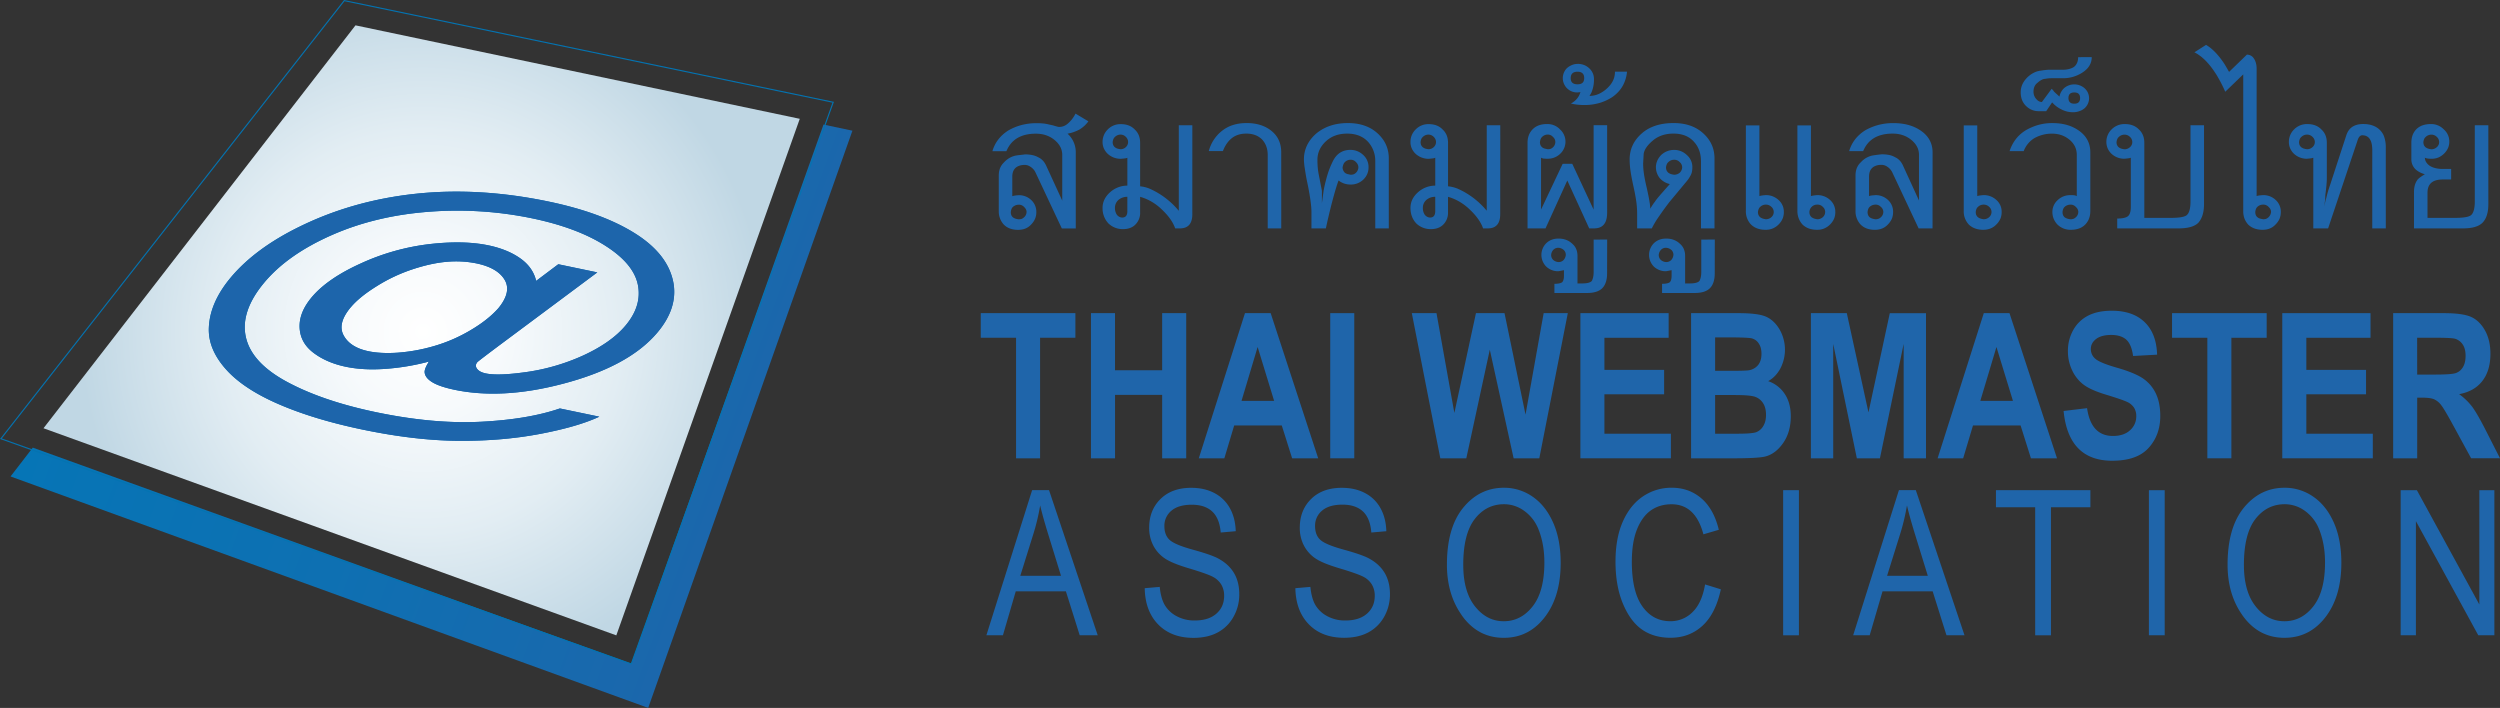 <svg xmlns="http://www.w3.org/2000/svg" xmlns:xlink="http://www.w3.org/1999/xlink" viewBox="0 0 3140.27 889.2"><rect x="0" y="0" width="3140.27" height="889.2" fill="#333333" stroke="none"/><defs><style>.cls-1{fill:url(#linear-gradient);}.cls-2{fill:url(#radial-gradient);}.cls-3{fill:none;stroke:#0373b1;stroke-miterlimit:3;stroke-width:1.42px;}.cls-4{fill:url(#linear-gradient-2);}.cls-5{fill:#1d65ab;}.cls-6{fill:#1f65aa;}</style><linearGradient id="linear-gradient" x1="144.89" y1="236.79" x2="945.59" y2="528.23" gradientUnits="userSpaceOnUse"><stop offset="0" stop-color="#0675b6"/><stop offset="0.49" stop-color="#0e70b2"/><stop offset="1" stop-color="#1b67ac"/></linearGradient><radialGradient id="radial-gradient" cx="534.4" cy="415.7" r="431.33" gradientTransform="translate(-2.91 -3.44) scale(1 1.01)" gradientUnits="userSpaceOnUse"><stop offset="0" stop-color="#fff"/><stop offset="0.23" stop-color="#f7fafc"/><stop offset="0.58" stop-color="#e2edf3"/><stop offset="1" stop-color="#c0d7e4"/></radialGradient><linearGradient id="linear-gradient-2" x1="614.48" y1="831.1" x2="1123.58" y2="1016.4" gradientTransform="translate(-315.03 -532.97)" xlink:href="#linear-gradient"/></defs><title>TWA-Hori</title><g id="Layer_2" data-name="Layer 2"><g id="Layer_1-2" data-name="Layer 1"><polygon class="cls-1" points="1034.39 156.48 792.97 833.74 41.17 562.27 13.24 598.49 814.21 889.2 1070.73 164.16 1034.39 156.48"/><polygon class="cls-2" points="446.54 31.84 54.63 537.93 774.16 798.09 1004.6 149.24 446.54 31.84"/><polygon class="cls-3" points="432.44 0.78 1.16 551.07 792.97 833.99 1046.58 128.44 432.44 0.78"/><path class="cls-4" d="M533.41,467.83q-.5-4.4,5.38-13.67a294.24,294.24,0,0,1-54.52,9.17q-27.58,2-49.74-2.62-24.36-5.08-40.84-17.61t-17.35-31.57q-.87-19,15.26-38.22,19.88-23.63,62.15-42.66a287.46,287.46,0,0,1,85.46-24q43.17-5,74.44,1.56,23.85,5,39.82,16.26t20,28.36l27.81-20.92,49,10.23L627.55,433.53q-25.57,19.13-27.9,21.33-3.52,4.19-.42,8.37t11.09,5.86q14.57,3,45.86-1.09a261.64,261.64,0,0,0,76.47-21.53q35.11-16.18,53-37.45,20.89-24.83,15.58-51.29t-40.89-49.09Q724.75,286,668.56,274.28a462.09,462.09,0,0,0-130.87-8.2Q471,271.26,416.24,295.52t-83.94,59q-30.59,36.37-23.5,68.74t51.79,56.43q44.69,24.07,111.85,38.09,71.82,15,131.37,12t99.46-16.72l49.56,10.34q-27,12.62-74.58,21.66t-102.3,8.66q-54.76-.38-120.78-14.16-60.82-12.69-105.08-31.86T283.93,464q-21.9-24.52-21.66-50.43.54-32.82,27.84-65.27,30.42-36.16,85.35-63.2,67.2-33.19,146.64-41.7t167.08,9.78q67.91,14.17,109.34,40.53t47.57,62.68q5,31.21-20.36,61.33-36.19,43-120.21,64.73Q630.39,502,571.15,489.65q-18.92-3.95-28-9.45t-9.75-12.36Zm-92.73-82q-17.21,20.45-9,35.51t31.19,19.85q15.3,3.19,36.38,1.83a218.9,218.9,0,0,0,44.82-8,196.71,196.71,0,0,0,46.26-19.82q22.51-13.16,35.69-28.07,16.84-20.52,7.86-35.64t-35.47-20.65a128.39,128.39,0,0,0-37-2q-19.52,1.63-43,9.36a206.66,206.66,0,0,0-45.21,21.28Q451.47,373,440.68,385.88Z"/><path class="cls-5" d="M533.41,467.83q-.5-4.4,5.38-13.67a294.24,294.24,0,0,1-54.52,9.17q-27.58,2-49.74-2.62-24.36-5.08-40.84-17.61t-17.35-31.57q-.87-19,15.26-38.22,19.88-23.63,62.15-42.66a287.46,287.46,0,0,1,85.46-24q43.17-5,74.44,1.56,23.85,5,39.82,16.26t20,28.36l27.81-20.92,49,10.23L627.55,433.53q-25.57,19.13-27.9,21.33-3.52,4.19-.42,8.37t11.09,5.86q14.57,3,45.86-1.09a261.64,261.64,0,0,0,76.47-21.53q35.11-16.18,53-37.45,20.89-24.83,15.58-51.29t-40.89-49.09Q724.75,286,668.56,274.28a462.09,462.09,0,0,0-130.87-8.2Q471,271.26,416.24,295.52t-83.94,59q-30.59,36.37-23.5,68.74t51.79,56.43q44.69,24.07,111.85,38.09,71.82,15,131.37,12t99.46-16.72l49.56,10.34q-27,12.62-74.58,21.66t-102.3,8.66q-54.76-.38-120.78-14.16-60.82-12.69-105.08-31.86T283.93,464q-21.9-24.52-21.66-50.43.54-32.82,27.84-65.27,30.42-36.16,85.35-63.2,67.2-33.19,146.64-41.7t167.08,9.78q67.91,14.17,109.34,40.53t47.57,62.68q5,31.21-20.36,61.33-36.19,43-120.21,64.73Q630.39,502,571.15,489.65q-18.92-3.95-28-9.45t-9.75-12.36Zm-92.73-82q-17.21,20.45-9,35.51t31.19,19.85q15.3,3.19,36.38,1.83a218.9,218.9,0,0,0,44.82-8,196.71,196.71,0,0,0,46.26-19.82q22.51-13.16,35.69-28.07,16.84-20.52,7.86-35.64t-35.47-20.65a128.39,128.39,0,0,0-37-2q-19.52,1.63-43,9.36a206.66,206.66,0,0,0-45.21,21.28Q451.47,373,440.68,385.88Z"/><path class="cls-6" d="M1276.28,575.68V424.26h-44.34V393.36h118.87v30.91h-44.34V575.68Z"/><path class="cls-6" d="M1370.38,575.68V393.36h30.2v71.7h59.2v-71.7H1490V575.68h-30.19V496h-59.2v79.72Z"/><path class="cls-6" d="M1655.79,575.68h-32.74l-13-41.27h-59.78l-12.36,41.27h-32.1l58-182.32h32.28Zm-55.35-72.17-20.71-67.63-20.24,67.63Z"/><path class="cls-6" d="M1670.91,575.68V393.36h30.19V575.68Z"/><path class="cls-6" d="M1809.18,575.68l-35.79-182.32h31l22.45,125.34,27.12-125.34h35.88l26.39,127.47L1939,393.36h30.35l-35.82,182.32h-32.25l-29.92-136.41-29.51,136.41Z"/><path class="cls-6" d="M1985.13,575.68V393.36H2096v30.91h-80.67v40.33h75v30.66h-75v49.53h83.5v30.89Z"/><path class="cls-6" d="M2124.18,393.36H2184q24.49,0,34.45,4.48t16.79,15.79a51.21,51.21,0,0,1,1,49.39q-5.87,10.62-15.24,15.72a40.51,40.51,0,0,1,20.89,16.18q7.54,11.44,7.54,27.88,0,19.91-9.58,33.66t-22.63,17q-9.08,2.27-42.16,2.24h-50.87Zm30.19,30.43v42h19.83q17.85,0,22.06-.62a18.83,18.83,0,0,0,12-6.51q4.34-5.25,4.34-14.3,0-8-3.53-13.06a14.8,14.8,0,0,0-8.56-6.26q-5-1.23-28.81-1.24Zm0,72.41v48.59h28q18.4,0,23.63-1.92a17.63,17.63,0,0,0,8.76-7.56q3.56-5.64,3.55-14.31,0-8.92-3.79-14.7a19.47,19.47,0,0,0-10.08-7.93q-6.28-2.16-25.68-2.17Z"/><path class="cls-6" d="M2274.68,575.68V393.36h45.1L2347,518l26.79-124.6h45.49V575.68H2391.2V431.93l-29.81,143.75h-29l-29.69-143.75V575.68Z"/><path class="cls-6" d="M2583.82,575.68h-32.74l-13-41.27h-59.78l-12.35,41.27h-32.1l58-182.32h32.28Zm-55.35-72.17-20.71-67.63-20.25,67.63Z"/><path class="cls-6" d="M2653.27,578.75q-55,0-61.17-62.51l29.49-3.54q5,34.92,32.51,34.91,13.63,0,21.46-7.15a23,23,0,0,0,7.82-17.69,19.47,19.47,0,0,0-2.72-10.55,20.07,20.07,0,0,0-8.29-7.14q-5.57-2.8-27.08-9.36-19.28-5.83-28.23-12.66a48,48,0,0,1-14.25-17.94,55.07,55.07,0,0,1-5.28-23.91,53.18,53.18,0,0,1,6.79-26.82,44.28,44.28,0,0,1,18.76-18q12-6.09,29.53-6.09,26.42,0,41.26,14.3t15.69,40.9l-30.18,1.65q-2-14.71-8.64-20.57t-18.9-5.85q-12.26,0-18.9,5.07t-6.63,12.63a15.73,15.73,0,0,0,6,12.51q6,5.06,27.54,11.17,22.75,6.61,32.88,13.89a47.13,47.13,0,0,1,15.47,18.77q5.34,11.49,5.34,27.9,0,23.74-14.61,39.91t-45.69,16.16Z"/><path class="cls-6" d="M2772.66,575.68V424.26h-44.34V393.36h118.87v30.91h-44.34V575.68Z"/><path class="cls-6" d="M2866.77,575.68V393.36h110.86v30.91H2897v40.33h75v30.66h-75v49.53h83.49v30.89Z"/><path class="cls-6" d="M3006.07,575.68V393.36h63.51q24.35,0,34.8,4.91t17.15,17q6.7,12.12,6.71,29,0,21.37-10.24,34.42t-29.11,16.4a75.65,75.65,0,0,1,16,15.27q6.34,8.29,17.25,29.68l18.1,35.57H3104L3082.41,536q-11.67-21.52-15.89-26.95a23.51,23.51,0,0,0-8.93-7.48q-4.71-2.07-15.13-2.07h-6.21v76.18Zm30.18-105.18h22.31q20.45,0,26-1.81a16.63,16.63,0,0,0,9-7.27q3.47-5.48,3.48-14.54,0-8.7-3.48-14a17.78,17.78,0,0,0-9.41-7.28q-4.23-1.36-24.42-1.36h-23.55Z"/><path class="cls-6" d="M1239,798l57.47-182.31h21.23L1378.87,798h-22.63l-17.34-55.19h-63L1259.77,798Zm42.62-74.76h51.12l-15.58-50.54q-7.22-23.26-10.59-37.83a268.6,268.6,0,0,1-8.24,34.85Z"/><path class="cls-6" d="M1437.89,738.83l18.87-1.64q1.48,15.11,6.75,23.54a38,38,0,0,0,15.05,13.56,46.86,46.86,0,0,0,22.05,5.12q17.59,0,27.32-8.61t9.72-22.37a27.27,27.27,0,0,0-3.54-14.07,26.71,26.71,0,0,0-10.68-9.85q-7.14-3.82-30.86-10.89-21.11-6.3-30.08-12.64a43.8,43.8,0,0,1-14-16.08,47.77,47.77,0,0,1-5-22q0-22.12,14.29-36.15t38.53-14q16.65,0,29.13,6.59a46.84,46.84,0,0,1,19.38,18.91q6.9,12.32,7.4,29l-18.87,1.65q-1.49-17.77-10.63-26.34t-25.68-8.57q-16.78,0-25.61,7.51a24.33,24.33,0,0,0-8.83,19.44q0,11.06,6.46,17.14t29.05,12.3q22.1,6.09,31,10.58,13.65,7,20.6,18.32t6.95,27.15a56.46,56.46,0,0,1-7.34,28.5,49.26,49.26,0,0,1-19.93,19.58q-12.62,6.71-30.37,6.71-27.7,0-44.16-16.8T1437.89,738.83Z"/><path class="cls-6" d="M1627.11,738.83l18.87-1.64q1.49,15.11,6.75,23.54a38,38,0,0,0,15.05,13.56,46.86,46.86,0,0,0,22,5.12q17.6,0,27.33-8.61t9.72-22.37a27.2,27.2,0,0,0-3.54-14.07,26.68,26.68,0,0,0-10.68-9.85q-7.15-3.82-30.86-10.89-21.11-6.3-30.08-12.64a43.71,43.71,0,0,1-14-16.08,47.7,47.7,0,0,1-5-22q0-22.12,14.28-36.15t38.53-14q16.65,0,29.14,6.59a46.89,46.89,0,0,1,19.38,18.91q6.89,12.32,7.39,29l-18.87,1.65Q1721.13,651,1712,642.45t-25.68-8.57q-16.79,0-25.62,7.51a24.35,24.35,0,0,0-8.83,19.44q0,11.06,6.46,17.14t29.06,12.3q22.1,6.09,31,10.58,13.66,7,20.6,18.32t6.94,27.15a56.51,56.51,0,0,1-7.33,28.5,49.32,49.32,0,0,1-19.94,19.58q-12.61,6.71-30.37,6.71-27.7,0-44.16-16.8T1627.11,738.83Z"/><path class="cls-6" d="M1835.77,772.28q-18.28-26.07-18.27-63,0-46.6,20.51-71.61t51.08-25a62.27,62.27,0,0,1,36,11.19q16.27,11.17,25.78,32.48t9.51,50.75q0,40.51-18.39,66-20.26,28.07-53.07,28.08-33.06,0-53.19-28.83Zm2.25-62.67q0,33.62,14.81,52.18t36,18.55q21.69,0,36.38-18.74t14.69-55.09q0-23.48-7.56-42a51.56,51.56,0,0,0-17.55-22.65,42.67,42.67,0,0,0-25.59-8.5q-22.32,0-36.76,18.61T1838,709.61Z"/><path class="cls-6" d="M2141.76,734.11l19.81,6.13q-6.6,30.7-23.09,45.77t-40.14,15.09q-20.79,0-35.54-10.14t-24.15-32.49q-9.39-22.39-9.4-52.85,0-30.08,9.4-50.9t25.46-31.45A63.46,63.46,0,0,1,2100,612.65q21.65,0,37.21,13.43t21.8,39.41l-19.34,5.66q-10-37.75-40-37.74-14.93,0-25.89,7.63t-17.49,23.78q-6.53,16.13-6.53,40.82,0,37.36,13.2,56t35.1,18.67A38.69,38.69,0,0,0,2126,768.88Q2137.78,757.42,2141.76,734.11Z"/><path class="cls-6" d="M2239.82,798V615.71h19.81V798Z"/><path class="cls-6" d="M2327.77,798l57.48-182.31h21.22L2467.64,798H2445l-17.35-55.19h-63L2348.53,798Zm42.62-74.76h51.13l-15.58-50.54q-7.21-23.26-10.58-37.83a268.14,268.14,0,0,1-8.24,34.85Z"/><path class="cls-6" d="M2556.42,798V637.18h-49.29V615.71h118.63v21.47h-49.54V798Z"/><path class="cls-6" d="M2699.27,798V615.71h19.82V798Z"/><path class="cls-6" d="M2816.36,772.28q-18.29-26.07-18.28-63,0-46.6,20.51-71.61t51.08-25a62.26,62.26,0,0,1,36,11.19Q2922,635,2931.5,656.32t9.5,50.75q0,40.51-18.39,66-20.27,28.07-53.07,28.08-33.07,0-53.19-28.83Zm2.25-62.67q0,33.62,14.81,52.18t36,18.55q21.69,0,36.38-18.74t14.69-55.09q0-23.48-7.56-42a51.62,51.62,0,0,0-17.53-22.65,42.7,42.7,0,0,0-25.6-8.5q-22.32,0-36.76,18.61T2818.6,709.61Z"/><path class="cls-6" d="M3015.5,798V615.71h20.35l78.48,143.59V615.71h18.87V798H3113l-78.35-143.36V798Z"/><path class="cls-6" d="M1367.14,152.42a39,39,0,0,1-11.26,10.31,51.07,51.07,0,0,1-14.95,5.19,31.06,31.06,0,0,1,10.35,23.67V287h-17.49l-33.37-71a17.23,17.23,0,0,0-6.46-6.76,12,12,0,0,0-7.31-2.06,17.27,17.27,0,0,0-2.83.18c-8.2,1.26-12.27,6.13-12.27,14.63v24.46a12,12,0,0,1,2.6-.68,53.76,53.76,0,0,1,5.42-.59,22.24,22.24,0,0,1,15.68,6,20,20,0,0,1,6.49,15.3,21.29,21.29,0,0,1-1.59,8.34,23.51,23.51,0,0,1-5.19,7.47c-4,4.27-9.35,6.43-16.16,6.43q-11.23,0-17.8-6.49a24.3,24.3,0,0,1-6.43-17.14V220.26c0-6.78,2.24-12.23,6.81-16.51a27.28,27.28,0,0,1,13.94-8.22c1.56-.3,3.8-.62,6.72-.92s4.74-.55,5.42-.67a45,45,0,0,1,9,.82,25.46,25.46,0,0,1,7.73,2.82c4.42,2,7.82,5.69,10.15,11L1334.3,252V194.65c0-7.26-3.24-13.51-9.67-18.8s-14.21-7.93-23.41-7.93q-28,0-37.06,22h-17.6q4.77-16.33,19.93-26a68.4,68.4,0,0,1,16.45-6.81,73.59,73.59,0,0,1,19.28-2.39c2.65,0,5.24.13,7.73.33a49.21,49.21,0,0,1,8.07,1.44c1.54.31,3.1.68,4.66,1,1.76.53,3.6,1.09,5.49,1.6a9.54,9.54,0,0,0,2.83.35,16.06,16.06,0,0,0,9.47-3.54,38,38,0,0,0,10.46-13.21Zm-77.65,113.85q0-3.35-3.18-6.36a8.78,8.78,0,0,0-6.81-2.78,11.08,11.08,0,0,0-7.17,2.78c-1.44,1.35-2.32,3.48-2.65,6.36a10.84,10.84,0,0,0,.56,3.78,8,8,0,0,0,2.09,2.95,11.54,11.54,0,0,0,3.16,1.63,20,20,0,0,0,4,.84,12.54,12.54,0,0,0,3.8-.5,10,10,0,0,0,3-2A8.9,8.9,0,0,0,1289.48,266.28Z"/><path class="cls-6" d="M1497.69,269.06q0,17.82-15.68,17.84h-5.84q-4-11.59-16.33-23.33a68,68,0,0,0-13.35-10.25,63.28,63.28,0,0,0-14.36-6.1V267a20.4,20.4,0,0,1-5.72,14.83c-3.77,4-9.14,6-16,6a26,26,0,0,1-18.1-7.16,27.64,27.64,0,0,1-7.37-19.55c0-7.41,3.12-13.92,9.32-19.52a33,33,0,0,1,10.17-6.27,31.89,31.89,0,0,1,11.65-2.16v-35a9.72,9.72,0,0,1-2.69.73c-1,.15-2.86.36-5.57.57a23.91,23.91,0,0,1-16.31-6.16,21.29,21.29,0,0,1-4.8-6.61,19.7,19.7,0,0,1-1.77-8.51,21.83,21.83,0,0,1,6.49-15.57,22.26,22.26,0,0,1,16.54-6.69q11,0,17.43,6.78c4.48,4.12,6.72,9.68,6.72,16.71v54.61a42.13,42.13,0,0,1,12.11,3.05,100.09,100.09,0,0,1,36.47,27.72V157.34h17ZM1417,178.33a8.81,8.81,0,0,0-2.83-6.4,9.19,9.19,0,0,0-6.75-2.86,9.82,9.82,0,0,0-7,3c-1.54,1.32-2.42,3.41-2.78,6.3a9.62,9.62,0,0,0,.59,3.63,8.16,8.16,0,0,0,2.19,3,12.09,12.09,0,0,0,3,1.6,23.61,23.61,0,0,0,4,.85,9.6,9.6,0,0,0,6.75-2.65A8.44,8.44,0,0,0,1417,178.33Zm-.94,86.83V247.22a16.74,16.74,0,0,0-11.26,4,13,13,0,0,0-4.3,9.68,15.2,15.2,0,0,0,2.23,8.57,8.75,8.75,0,0,0,6.9,3.8C1414,273.23,1416.08,270.56,1416.08,265.16Z"/><path class="cls-6" d="M1609.39,286.89h-17V194.61c0-7.81-2.38-14.26-7.11-19.41-5-4.95-11.56-7.38-19.72-7.38-7.29,0-13.36,1.89-18.13,5.62s-8.61,9.23-11.35,16.36h-17.71A47.52,47.52,0,0,1,1535,164.33q12.34-9.77,30.92-9.75c12.68,0,23.11,3.26,31.25,9.89s12.18,15.55,12.18,26.81Z"/><path class="cls-6" d="M1744.48,286.89h-17v-84.3a35.32,35.32,0,0,0-8.46-23.76q-9.64-11-26.86-11-16.41,0-26.86,9.82t-10.46,23c0,2.92.09,5.91.32,9a80.06,80.06,0,0,0,1.3,9.42l4,20.61v15.57c-.24,1.58-.38,2.74-.47,3.47l2.65-19.49a199.87,199.87,0,0,1,4.8-19.74A110.24,110.24,0,0,1,1674,203q6.95-14.73,22.38-14.74a22.83,22.83,0,0,1,15.8,6.25,20.29,20.29,0,0,1,6.86,15.62,20.78,20.78,0,0,1-6.45,15.35,22.36,22.36,0,0,1-16.27,6.31,23.8,23.8,0,0,1-14.92-5.09q-3.18,8.21-8.49,28.42c-1.42,5.6-2.78,11-4,16.2s-2.39,10.38-3.48,15.55h-18.11V266.52c0-8.82-2.06-22.61-6.13-41.51-.88-4.76-1.65-9.4-2.33-14a78.89,78.89,0,0,1-1-10.67q0-18.42,14.59-31.85,16.1-13.91,40.63-13.9,23.17,0,37.3,12.93T1744.48,199Zm-38.21-76.74a8.76,8.76,0,0,0-3-6.48,8.47,8.47,0,0,0-6.84-3,9.8,9.8,0,0,0-7.16,3c-1.33,1.26-2.27,3.44-2.83,6.48a9.34,9.34,0,0,0,2.83,6.79,9.17,9.17,0,0,0,3.83,1.82c1.56.36,2.68.59,3.33.71a12.7,12.7,0,0,0,3.75-.47,9.34,9.34,0,0,0,3.09-2.06A9.85,9.85,0,0,0,1706.28,210.15Z"/><path class="cls-6" d="M1884.43,269.06q0,17.82-15.68,17.84h-5.84q-4-11.59-16.36-23.33a67.86,67.86,0,0,0-13.35-10.25,62.48,62.48,0,0,0-14.33-6.1V267a20.64,20.64,0,0,1-5.72,14.83c-3.83,4-9.13,6-16,6a26.09,26.09,0,0,1-18.13-7.16c-4.9-5.28-7.31-11.77-7.31-19.55,0-7.41,3.06-13.92,9.32-19.52a32.81,32.81,0,0,1,10.14-6.27,31.89,31.89,0,0,1,11.67-2.16v-35a10.57,10.57,0,0,1-2.71.73c-1,.15-2.86.36-5.54.57a24,24,0,0,1-16.33-6.16,21.58,21.58,0,0,1-4.8-6.61,19.61,19.61,0,0,1-1.75-8.51,21.61,21.61,0,0,1,6.49-15.57,22.1,22.1,0,0,1,16.51-6.69q11,0,17.43,6.78c4.48,4.12,6.75,9.68,6.75,16.71v54.61A42.23,42.23,0,0,1,1831,237a99.83,99.83,0,0,1,36.5,27.72V157.34h17Zm-80.66-90.72a8.84,8.84,0,0,0-2.86-6.4,9.23,9.23,0,0,0-6.75-2.86,9.81,9.81,0,0,0-7,3c-1.5,1.32-2.45,3.41-2.75,6.3A11,11,0,0,0,1785,182a9,9,0,0,0,2.21,3,12.13,12.13,0,0,0,3,1.6,23.42,23.42,0,0,0,4,.85,9.65,9.65,0,0,0,6.75-2.65A8.47,8.47,0,0,0,1803.77,178.33Zm-.94,86.83V247.22a16.68,16.68,0,0,0-11.26,4,12.93,12.93,0,0,0-4.3,9.68,14.91,14.91,0,0,0,2.21,8.57,8.81,8.81,0,0,0,6.87,3.8C1800.65,273.23,1802.83,270.56,1802.83,265.16Z"/><path class="cls-6" d="M2018.76,266.82q0,10.77-4.45,15.5c-2.66,3.08-6.75,4.58-12.27,4.58h-5.81l-27.53-60.17-27.36,60.17h-22.59V179.4c0-7,2.16-12.62,6.43-17s10.32-6.59,18.17-6.59a21.56,21.56,0,0,1,16.27,6.78,20.8,20.8,0,0,1,.29,30.46,22,22,0,0,1-16,6.31,43.33,43.33,0,0,1-4.93-.19,9,9,0,0,1-3.27-1.11v65.18l27.15-57.44,12.06-.05,26.83,57.55v-106h17Zm-65.09-88.49a8.29,8.29,0,0,0-2.95-6.3,8.54,8.54,0,0,0-6.72-3,9.88,9.88,0,0,0-7,3c-1.42,1.32-2.3,3.41-2.66,6.3a10.9,10.9,0,0,0,.59,3.72,7.39,7.39,0,0,0,2.07,2.86,8.42,8.42,0,0,0,3.77,1.83c1.53.36,2.6.59,3.25.71a11.68,11.68,0,0,0,3.71-.47,9.44,9.44,0,0,0,3-2A8.88,8.88,0,0,0,1953.66,178.33Z"/><path class="cls-6" d="M2018.69,343.32c0,8.19-1.95,14.42-5.89,18.51s-10.32,6.19-19.28,6.19h-41V356.5c4.54,0,7.76-.65,9.64-1.92,1.56-1.5,2.33-4.27,2.33-8.22v-7l-6.84,1.33a21.48,21.48,0,0,1-15.39-5.81,20.81,20.81,0,0,1,0-29.39c4.07-3.89,9.2-5.81,15.39-5.81,6.9,0,12.56,2.1,17,6.23q6.86,5.71,6.84,15.59v34.53h6.1c6,0,10-1.06,11.88-3.12a19.25,19.25,0,0,0,1.66-4.55,32.11,32.11,0,0,0,.65-6.88V301l17-.16Zm-51.89-23.11a8.18,8.18,0,0,0-2.42-6.1,11.08,11.08,0,0,0-6.78-2.86,8.68,8.68,0,0,0-6.28,2.35,10.75,10.75,0,0,0-2.92,6.61,8.58,8.58,0,0,0,2.65,6.36,10.9,10.9,0,0,0,6.54,2.6,8.58,8.58,0,0,0,6.25-2.35A10.61,10.61,0,0,0,1966.81,320.21Z"/><path class="cls-6" d="M2043.7,90.06q-2,20.39-18.51,31.9a61.35,61.35,0,0,1-15.95,7.35,67.84,67.84,0,0,1-19.25,2.62,74.26,74.26,0,0,1-16.75-1.87,25.94,25.94,0,0,0,7.54-6,23,23,0,0,0,4.43-8.37l-3.51.41a17.93,17.93,0,0,1-17.25-11,17.74,17.74,0,0,1,3.89-19.6,22.47,22.47,0,0,1,6.1-3.78,18.34,18.34,0,0,1,7.25-1.45,20.43,20.43,0,0,1,14.66,5.58,18.19,18.19,0,0,1,5.84,13.68,41.63,41.63,0,0,1-1.12,10.44,46.5,46.5,0,0,1-1.89,5.89,30.68,30.68,0,0,1-2.66,4.58,27.82,27.82,0,0,0,12.15-2.66,38.79,38.79,0,0,0,10.89-7.66q9.06-8.72,9-20.06Zm-53.77,8.09q0-8.06-8.43-8.06t-8.55,8.06c0,5.17,2.86,7.75,8.55,7.75S1989.92,103.32,1989.92,98.15Z"/><path class="cls-6" d="M2153.6,286.89h-17v-84.3c0-9.75-2.83-17.8-8.44-24.08-6.16-7.16-14.85-10.69-26.06-10.69-10.5,0-19.17,2.94-26.12,8.86s-10.73,11.53-11.38,16.91l-.65,12a93.34,93.34,0,0,0,1,12.58c.65,4.71,1.8,10.46,3.42,17.27q4.55,20.12,4.56,26.74,1.16-2,2.45-4.09a51.56,51.56,0,0,1,3.27-4.6,38.66,38.66,0,0,1,2.77-3.81c1.42-1.79,3.06-3.71,4.9-5.86l11.14-12.63a23.58,23.58,0,0,1-12.62-7.45,21.86,21.86,0,0,1-4.83-13.6c0-5.6,2.15-10.73,6.48-15.33a23.78,23.78,0,0,1,16.45-6.51,22.76,22.76,0,0,1,16,6.51,19.78,19.78,0,0,1,6.84,15.37c0,4.43-.83,7.95-2.47,10.59a35.7,35.7,0,0,1-3.07,4.92c-1.3,1.67-2.54,3.2-3.74,4.57l-19.58,23.58c-4.34,5.63-8.64,11.56-12.95,17.84a109.48,109.48,0,0,0-9.14,15.24h-18.39V268.08a112.67,112.67,0,0,0-1-14.27q-1-7.62-3.54-19.24c-1.71-7.77-3-14.28-3.75-19.62a103.57,103.57,0,0,1-1.15-14.62c0-12.81,5-23.59,14.92-32.46s23.38-13.3,40.27-13.3c15.27,0,27.65,4.23,37.15,12.81s14.27,19.1,14.27,31.64ZM2113,210.15a8.66,8.66,0,0,0-3.07-6.48,9.06,9.06,0,0,0-7-3,10.17,10.17,0,0,0-7.34,3c-1.59,1.38-2.53,3.51-2.89,6.48a9.88,9.88,0,0,0,.59,3.62,9.19,9.19,0,0,0,2.3,3.17,10.63,10.63,0,0,0,3.15,1.64,18,18,0,0,0,4.19.88,10.48,10.48,0,0,0,7-2.53A9.72,9.72,0,0,0,2113,210.15Z"/><path class="cls-6" d="M2153.9,343.32c0,8.19-1.95,14.42-5.89,18.51s-10.32,6.19-19.28,6.19h-41V356.5c4.54,0,7.76-.65,9.64-1.92,1.57-1.5,2.33-4.27,2.33-8.22v-7l-6.84,1.33a21.47,21.47,0,0,1-15.39-5.81,20.81,20.81,0,0,1,0-29.39c4.07-3.89,9.2-5.81,15.39-5.81,6.9,0,12.56,2.1,17,6.23q6.85,5.71,6.83,15.59v34.53h6.1c6,0,10-1.06,11.88-3.12a18.13,18.13,0,0,0,1.65-4.55,30.23,30.23,0,0,0,.65-6.88V301l17-.16ZM2102,320.21a8.08,8.08,0,0,0-2.42-6.1,11.08,11.08,0,0,0-6.78-2.86,8.57,8.57,0,0,0-6.25,2.35,10.63,10.63,0,0,0-3,6.61,8.5,8.5,0,0,0,2.69,6.36,10.76,10.76,0,0,0,6.51,2.6,8.69,8.69,0,0,0,6.28-2.35A10.58,10.58,0,0,0,2102,320.21Z"/><path class="cls-6" d="M2240.7,266.34a21.49,21.49,0,0,1-1.59,8.41,23.25,23.25,0,0,1-5.19,7.4,21.91,21.91,0,0,1-16.27,6.49c-7.55,0-13.56-2.19-18.1-6.52A24,24,0,0,1,2193,265V157.54h17v88.81c1.32-.53,4.06-1,8.16-1.27a23.09,23.09,0,0,1,15.74,6A19.52,19.52,0,0,1,2240.7,266.34ZM2228,266.2a8.59,8.59,0,0,0-2.92-6.37,9.65,9.65,0,0,0-6.9-2.8,10.13,10.13,0,0,0-7.15,2.8c-1.54,1.35-2.49,3.47-2.83,6.37a9.25,9.25,0,0,0,.59,3.64,8.38,8.38,0,0,0,2.25,3.08,13.17,13.17,0,0,0,3.06,1.58,18.81,18.81,0,0,0,4.1.89,10,10,0,0,0,6.9-2.65A8.45,8.45,0,0,0,2228,266.2Zm77.36.14a21.48,21.48,0,0,1-1.58,8.41,23.48,23.48,0,0,1-5.19,7.4,21.94,21.94,0,0,1-16.27,6.49c-7.56,0-13.56-2.19-18.1-6.52a24.55,24.55,0,0,1-4.75-7.63,25.43,25.43,0,0,1-1.74-9.44V157.54h17v88.81c1.33-.53,4.08-1,8.17-1.27a23.08,23.08,0,0,1,15.74,6A19.5,19.5,0,0,1,2305.32,266.34Zm-12.73-.14a8.5,8.5,0,0,0-3-6.37,8.64,8.64,0,0,0-6.81-2.8,9.65,9.65,0,0,0-10,9.17,9.5,9.5,0,0,0,.59,3.64,8.65,8.65,0,0,0,2.25,3.08,13,13,0,0,0,3.07,1.58,18.65,18.65,0,0,0,4.09.89,10,10,0,0,0,6.9-2.65A8.46,8.46,0,0,0,2292.59,266.2Z"/><path class="cls-6" d="M2427.47,286.89H2410l-33.38-71a18.3,18.3,0,0,0-6.46-6.79,12.5,12.5,0,0,0-7.31-2,19.68,19.68,0,0,0-2.83.15c-8.2,1.3-12.29,6.12-12.29,14.62v24.5a12.12,12.12,0,0,1,2.62-.74c1-.14,2.8-.32,5.43-.53a22.3,22.3,0,0,1,15.65,6,19.87,19.87,0,0,1,6.49,15.27,21.55,21.55,0,0,1-1.56,8.41,24,24,0,0,1-5.19,7.4c-4,4.3-9.38,6.49-16.16,6.49-7.48,0-13.45-2.19-17.8-6.54a24.12,24.12,0,0,1-6.46-17.11V220.17c0-6.82,2.27-12.29,6.81-16.5a27.19,27.19,0,0,1,14-8.23c1.53-.32,3.77-.62,6.72-1s4.75-.52,5.42-.62a47,47,0,0,1,9,.8,24.85,24.85,0,0,1,7.73,2.86q6.68,3,10.14,10.93l19.89,43.46V194.5c0-7.19-3.2-13.47-9.63-18.75s-14.21-7.93-23.41-7.93q-28,0-37.09,22h-17.59c3.21-10.91,9.87-19.57,20-26a68,68,0,0,1,16.44-6.8,72,72,0,0,1,19.29-2.38q21,0,35,10t14.07,26.74Zm-61.8-20.69a8.57,8.57,0,0,0-3.15-6.37,8.71,8.71,0,0,0-6.84-2.8,10.85,10.85,0,0,0-7.14,2.8c-1.47,1.35-2.35,3.47-2.68,6.37a10.7,10.7,0,0,0,.59,3.75,8.09,8.09,0,0,0,2.09,3,13.12,13.12,0,0,0,3.13,1.58,20.89,20.89,0,0,0,4,.89,10.76,10.76,0,0,0,3.83-.57,8.66,8.66,0,0,0,3-1.91A9,9,0,0,0,2365.67,266.2Z"/><path class="cls-6" d="M2514.29,266.34a21.51,21.51,0,0,1-1.58,8.41,23.59,23.59,0,0,1-5.25,7.4c-4.2,4.3-9.61,6.49-16.27,6.49-7.49,0-13.53-2.19-18.07-6.52a23.94,23.94,0,0,1-6.46-17.07V157.54h17v88.81c1.3-.53,4-1,8.13-1.27a23,23,0,0,1,15.75,6A19.55,19.55,0,0,1,2514.29,266.34Zm-12.73-.14a8.63,8.63,0,0,0-2.94-6.37,9.66,9.66,0,0,0-6.91-2.8,10,10,0,0,0-7.12,2.8c-1.6,1.35-2.55,3.47-2.84,6.37a10.32,10.32,0,0,0,.55,3.64,8.62,8.62,0,0,0,2.29,3.08,12.3,12.3,0,0,0,3.06,1.58,18.86,18.86,0,0,0,4.06.89,10,10,0,0,0,6.91-2.65A8.48,8.48,0,0,0,2501.55,266.2Z"/><path class="cls-6" d="M2625.67,265q0,10.49-6.42,17.07t-18.17,6.58a23.26,23.26,0,0,1-16.6-6.49,22.5,22.5,0,0,1-6.45-15.81,19.79,19.79,0,0,1,6.66-15,22.27,22.27,0,0,1,15.8-6.23,48.55,48.55,0,0,1,4.93.15,10,10,0,0,1,3.26,1.12v-51.7c0-7.61-3-14-9.08-19.11s-13.44-7.72-22.16-7.72a45.34,45.34,0,0,0-22.12,5.71A32.56,32.56,0,0,0,2542,189.8h-17.74q5.6-17,20.05-26a68.53,68.53,0,0,1,15.8-6.8,64.29,64.29,0,0,1,18.24-2.38c13.38,0,24.61,3.32,33.7,10s13.62,15.62,13.62,26.71Zm-15.1,1.22c0-2.31-1.06-4.4-3.18-6.37a8.69,8.69,0,0,0-6.84-2.8,10.9,10.9,0,0,0-7.13,2.8c-1.48,1.35-2.35,3.47-2.66,6.37a10.84,10.84,0,0,0,.56,3.75,8.15,8.15,0,0,0,2.09,3,13.33,13.33,0,0,0,3.16,1.58,19.8,19.8,0,0,0,4,.89,10.73,10.73,0,0,0,3.84-.57,8.58,8.58,0,0,0,3-1.91A9,9,0,0,0,2610.58,266.2Z"/><path class="cls-6" d="M2627.44,71.76c0,7.67-3.71,14-11.15,19a44,44,0,0,1-25.23,7.49h-11.95c-1.56,0-3.09,0-4.66.09a35.22,35.22,0,0,0-5.15.66c-2.9,0-6.2,1.64-10,5-3.36,2.57-5,6.29-5,11.21a13.52,13.52,0,0,0,4.36,10.08,8.9,8.9,0,0,0,6.14,2.89l12.31-16.66c.55.53,1.13,1.13,1.72,1.8a7,7,0,0,1,1.23,1.76l6.83,6.27a19.24,19.24,0,0,1,6.11-10.86,19.68,19.68,0,0,1,25.8.65,17.74,17.74,0,0,1,3.89,5.48,16.87,16.87,0,0,1-4.22,19.35,20,20,0,0,1-6.63,3.68,23.17,23.17,0,0,1-7.93,1.33,34,34,0,0,1-7.28-.83,31.84,31.84,0,0,1-7-2.59,36.16,36.16,0,0,1-11.92-9l-7.48,11.09h-9.61a22,22,0,0,1-15.59-6.42c-4.54-4.3-6.82-10.12-6.82-17.36,0-7,2.83-13.22,8.52-18.82,5.21-4.92,10.88-7.72,16.89-8.31a74.73,74.73,0,0,1,9.85-1.13h17.54c5.58,0,10.24-1.13,14-3.47,3.56-2.77,5.35-6.86,5.35-12.32Zm-14.62,51.41c0-4.68-2.41-7.05-7.31-7.05s-7.3,2.37-7.3,7.05,2.44,7.08,7.3,7.08S2612.82,127.89,2612.82,123.17Z"/><path class="cls-6" d="M2768.49,256.38q0,15.33-7.13,23.4-7,7.11-24.95,7.11h-76.94V274.51c6.52,0,11-1,13.44-2.94s3.63-6,3.63-11.92V198.09a10.1,10.1,0,0,1-2.65.73c-1,.15-2.8.36-5.45.57a23.41,23.41,0,0,1-16.11-6.16,21.23,21.23,0,0,1-4.75-6.61,20.27,20.27,0,0,1-1.73-8.51,21.65,21.65,0,0,1,6.54-15.57,22.58,22.58,0,0,1,16.69-6.69q11.15,0,17.63,6.78c4.51,4.12,6.78,9.68,6.78,16.71v94.32H2727c10.35,0,17-1.11,19.83-3.44,3.13-2.77,4.66-8.47,4.66-17.2V157.34h17Zm-90.1-78a8.69,8.69,0,0,0-2.92-6.4,9.51,9.51,0,0,0-6.89-2.86,10.19,10.19,0,0,0-7.18,3c-1.52,1.32-2.47,3.41-2.82,6.3a9.34,9.34,0,0,0,.59,3.63,8.4,8.4,0,0,0,2.23,3,12.73,12.73,0,0,0,3.07,1.6,25,25,0,0,0,4.11.85,9.94,9.94,0,0,0,6.89-2.65A8.32,8.32,0,0,0,2678.39,178.33Z"/><path class="cls-6" d="M2864.95,266.34a21.55,21.55,0,0,1-1.59,8.41,23.38,23.38,0,0,1-5.19,7.4c-3.95,4.3-9.35,6.49-16.16,6.49q-11.22,0-18-6.52a24.24,24.24,0,0,1-4.71-7.6,26.68,26.68,0,0,1-1.54-9.49V93.43l-22.61,21.81a174.52,174.52,0,0,0-10.47-20.39q-13.12-21.46-28.24-29.16l14.59-9.32q10.83,6.32,21.08,21c1,1.35,2.12,3.1,3.33,5.13s2.71,4.63,4.48,7.81l22.44-21.69a10.36,10.36,0,0,1,8.72,4.78,17.94,17.94,0,0,1,2.57,5.73,25.13,25.13,0,0,1,.92,6.89V246.35a12.25,12.25,0,0,1,2.65-.74c1-.14,2.8-.32,5.42-.53a22.47,22.47,0,0,1,15.75,6A19.82,19.82,0,0,1,2864.95,266.34Zm-12.25-.14c0-2.31-1.07-4.4-3.2-6.37a8.64,8.64,0,0,0-6.8-2.8,10.13,10.13,0,0,0-7.18,2.8c-1.44,1.35-2.33,3.47-2.65,6.37a10.14,10.14,0,0,0,.59,3.75,7.1,7.1,0,0,0,2.06,2.88,8.91,8.91,0,0,0,3.83,1.86c1.53.38,2.65.59,3.34.71a12.24,12.24,0,0,0,3.73-.49,10.25,10.25,0,0,0,6.27-8.71Z"/><path class="cls-6" d="M2996.83,286.89h-17V188.62q0-18.71-12.62-18.69c-2.65,0-4.63,2.3-6,6.87l-36.85,110.09h-18.61v-88.8a9.35,9.35,0,0,1-2.65.73c-1,.15-2.8.36-5.46.57a23.38,23.38,0,0,1-16.08-6.16,21.3,21.3,0,0,1-4.73-6.61,19.83,19.83,0,0,1-1.74-8.51,21.66,21.66,0,0,1,6.55-15.57,22.56,22.56,0,0,1,16.69-6.69q11.13,0,17.6,6.78,6.81,6.19,6.81,16.76v44.38c0,2.19-.15,5.15-.47,8.82s-.81,7.85-1.42,12.5c0,1.86-.12,4-.36,6.43s-.59,5.16-1.05,8.07c.65-2.92,1.15-5.19,1.48-6.78a22.29,22.29,0,0,1,1.14-4,138.44,138.44,0,0,1,4.76-16.36l20.27-62.12c3-9.67,10.06-14.54,21.32-14.54,8.79,0,15.69,2.39,20.63,7.14a21.87,21.87,0,0,1,5.78,9,41.08,41.08,0,0,1,2,13.58Zm-89.16-108.56a8.67,8.67,0,0,0-2.91-6.4,9.54,9.54,0,0,0-6.91-2.86,10.12,10.12,0,0,0-7.16,3c-1.56,1.32-2.51,3.41-2.83,6.3a10.06,10.06,0,0,0,.59,3.63,8.44,8.44,0,0,0,2.24,3,12.89,12.89,0,0,0,3.07,1.6,24.48,24.48,0,0,0,4.09.85,10,10,0,0,0,6.91-2.65A8.31,8.31,0,0,0,2907.67,178.33Z"/><path class="cls-6" d="M3125.64,256.38c0,10.44-2.37,18.12-7.08,23.11s-13,7.4-24.94,7.4h-61.39V241.15q0-9.85,4.78-15.85c1.58-1.7,4.56-3.83,8.9-6.49a27.24,27.24,0,0,1-12.08-6.45,17.36,17.36,0,0,1-4.9-12.65V179.33c0-7.13,2.12-12.84,6.37-17.09s10.31-6.4,18.18-6.4a21.91,21.91,0,0,1,16.28,6.78,20,20,0,0,1,6.82,15.48c0,5.78-2.3,10.82-6.84,15.13a23.05,23.05,0,0,1-7,4.66,21.86,21.86,0,0,1-8.64,1.51c-4,0-6.73-.44-8.17-1.3,0,3.64,1.89,7,5.72,9.91,4.15,2.8,9.85,4.21,17,4.21h10.26v13.24h-10.64c-12.7,0-19.07,5.51-19.07,16.66v31.54h35c10.3,0,16.87-1.11,19.75-3.44,3.1-2.77,4.66-8.47,4.66-17.2V157.34h17Zm-61.8-78a8.67,8.67,0,0,0-2.92-6.4,9.53,9.53,0,0,0-6.93-2.86,10.18,10.18,0,0,0-7.14,3c-1.56,1.32-2.5,3.41-2.82,6.3a9.38,9.38,0,0,0,.59,3.63,8,8,0,0,0,2.23,3,12.53,12.53,0,0,0,3.07,1.6,24.75,24.75,0,0,0,4.07.85,10,10,0,0,0,6.93-2.65A8.31,8.31,0,0,0,3063.84,178.33Z"/></g></g></svg>